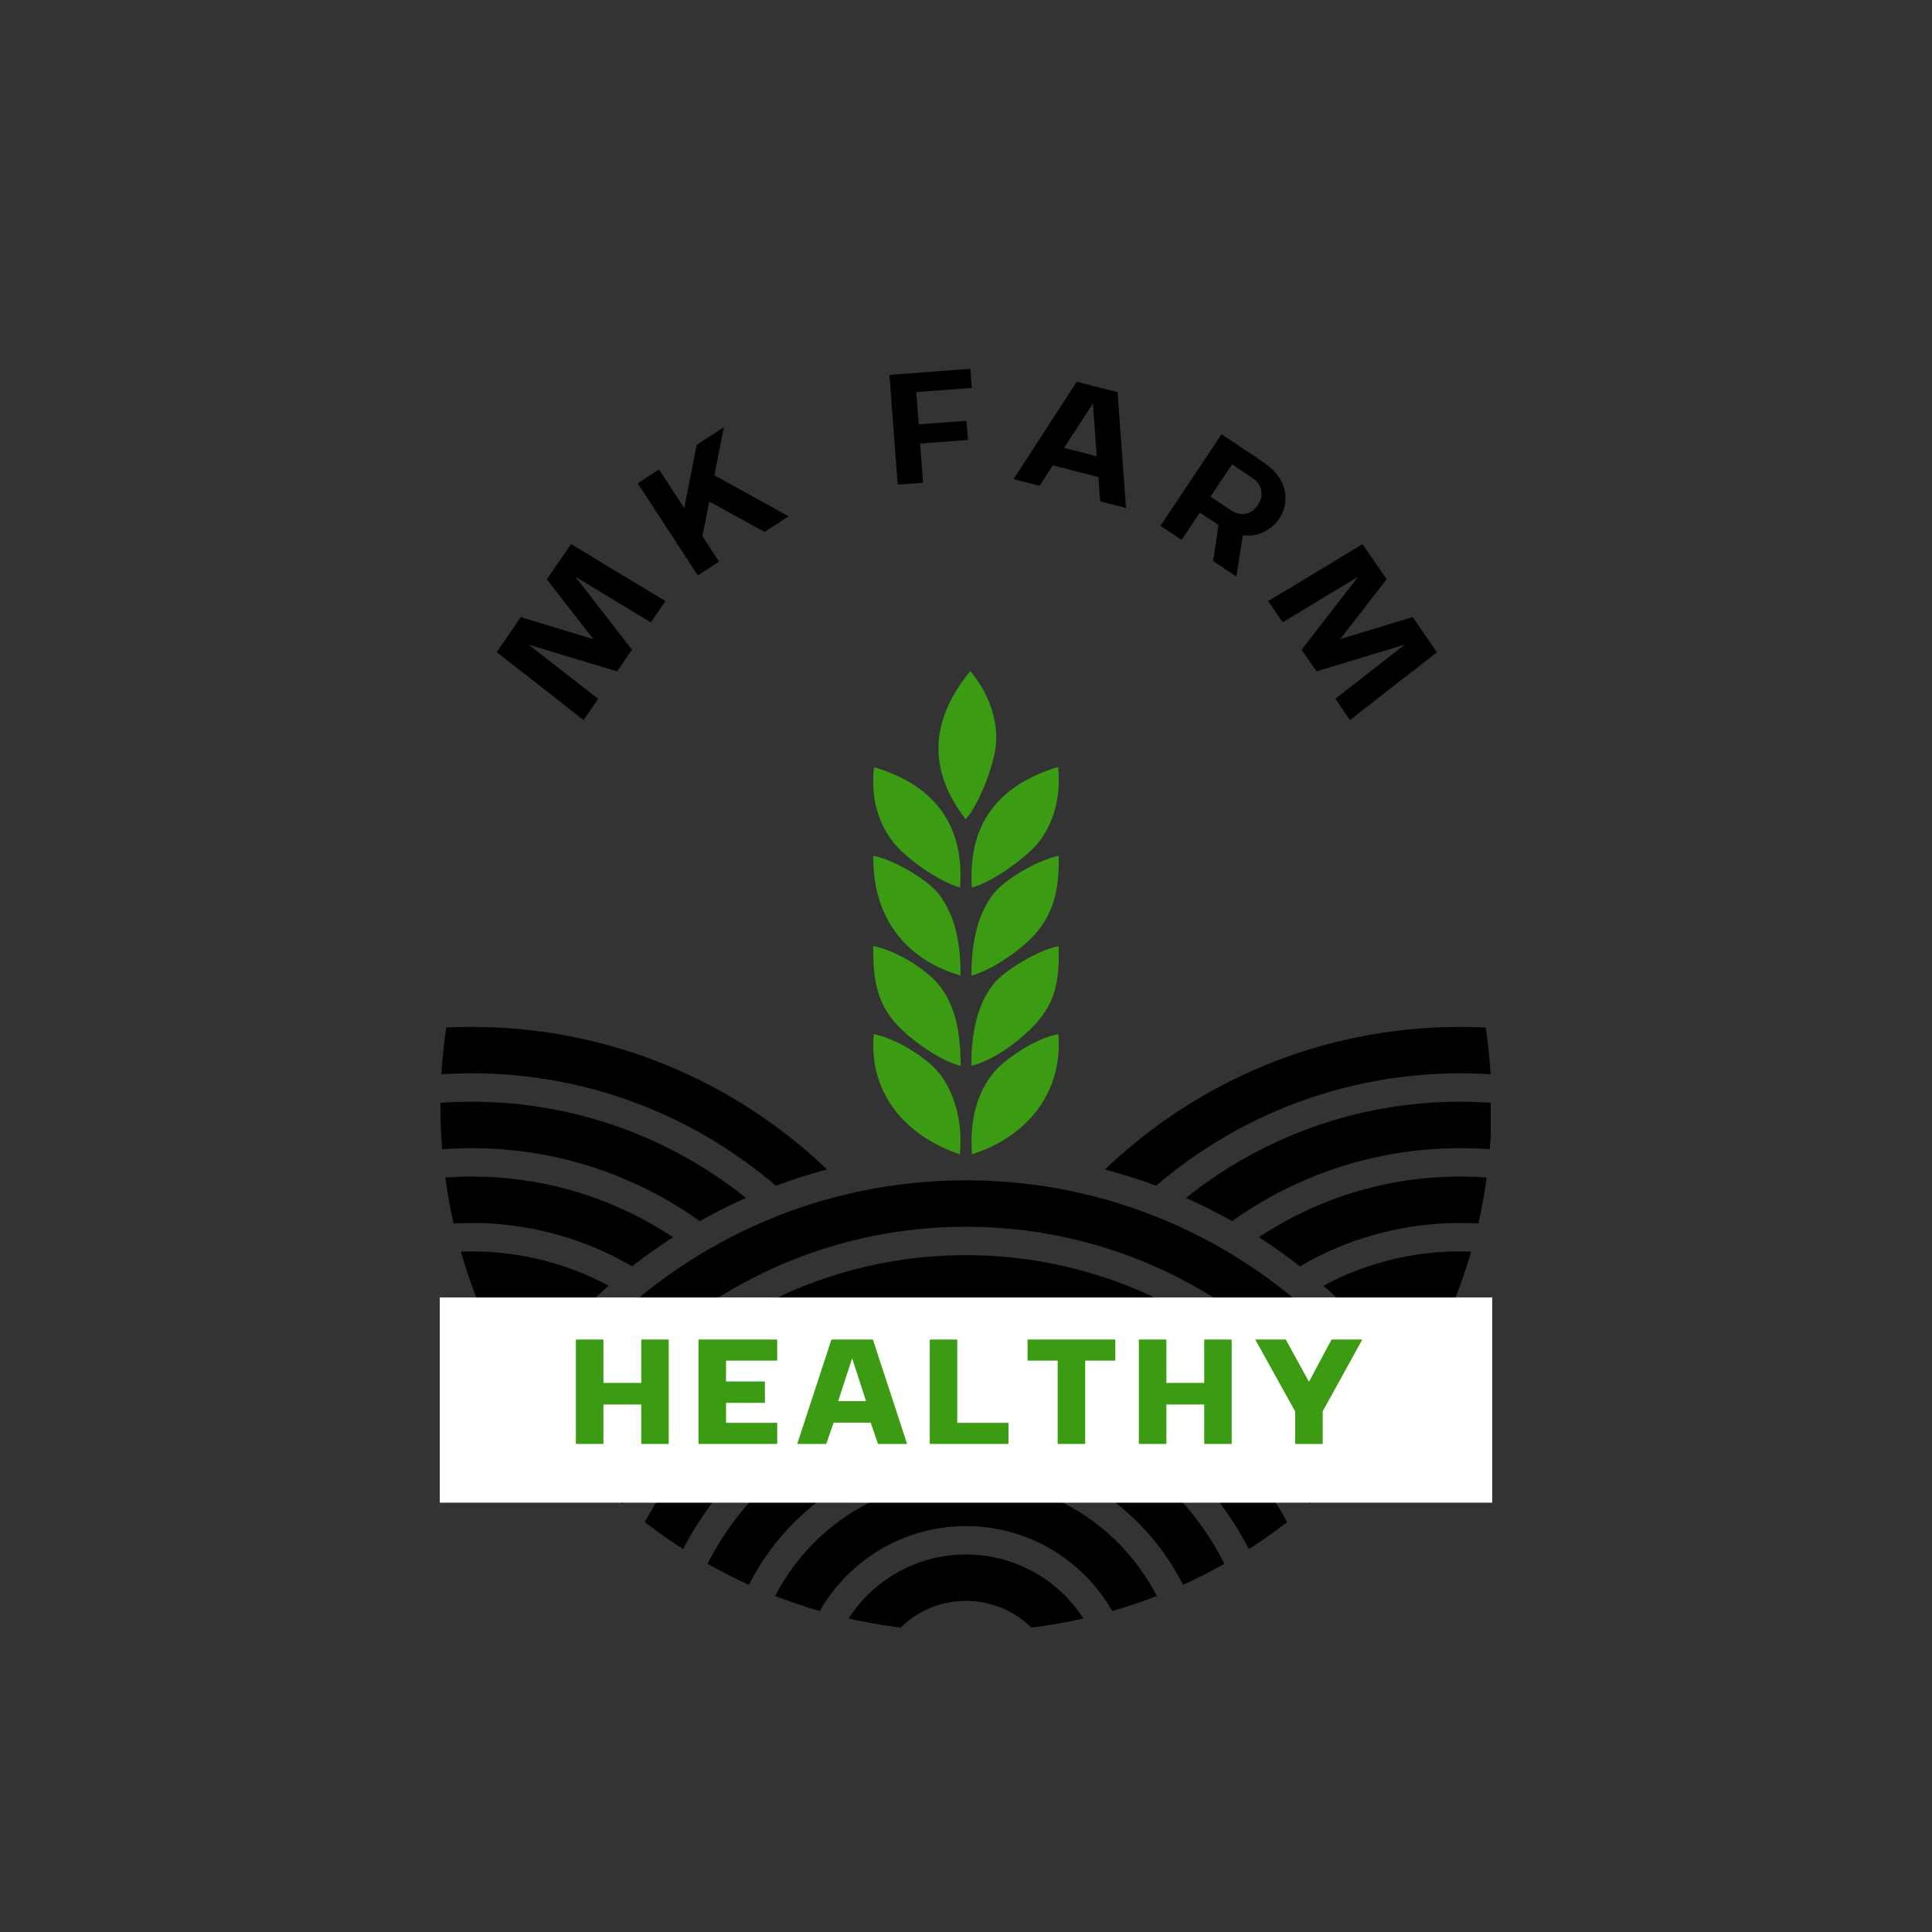 <svg xmlns="http://www.w3.org/2000/svg" xmlns:xlink="http://www.w3.org/1999/xlink" width="500" zoomAndPan="magnify" viewBox="0 0 375 375" height="500" preserveAspectRatio="xMidYMid meet" version="1.0"><rect x="0" y="0" width="375" height="375" fill="#333333" stroke="none"/><defs><g/><clipPath id="c60d87bf70"><path d="M 85.355 199 L 289.355 199 L 289.355 313 L 85.355 313 Z M 85.355 199 " clip-rule="nonzero"/></clipPath><clipPath id="5dee7acab9"><path d="M 85.355 213 L 289.355 213 L 289.355 316 L 85.355 316 Z M 85.355 213 " clip-rule="nonzero"/></clipPath><clipPath id="e768573604"><path d="M 169 130.254 L 206 130.254 L 206 225 L 169 225 Z M 169 130.254 " clip-rule="nonzero"/></clipPath><clipPath id="1d3e7bd352"><path d="M 85.355 251.832 L 289.645 251.832 L 289.645 291.672 L 85.355 291.672 Z M 85.355 251.832 " clip-rule="nonzero"/></clipPath></defs><g clip-path="url(#c60d87bf70)"><path fill="#000000" d="M 100.262 267.605 C 98.297 264.367 96.512 261.012 94.906 257.555 C 99.27 257.902 103.441 258.918 107.32 260.508 C 105.277 262.906 103.328 265.395 101.504 267.973 C 101.094 267.84 100.68 267.715 100.262 267.605 Z M 224.535 309.77 C 221.703 310.871 218.816 311.848 215.875 312.699 C 214.422 310.156 212.641 307.828 210.586 305.773 C 204.676 299.867 196.516 296.211 187.5 296.211 C 178.477 296.211 170.316 299.867 164.41 305.773 C 162.352 307.828 160.57 310.156 159.117 312.699 C 156.176 311.848 153.289 310.871 150.461 309.77 C 152.445 305.926 155.012 302.434 158.039 299.402 C 165.578 291.863 175.992 287.199 187.5 287.199 C 199 287.199 209.418 291.863 216.957 299.402 C 219.984 302.434 222.547 305.926 224.535 309.77 Z M 270.672 273.766 C 268.828 276.359 266.863 278.867 264.785 281.273 C 261.062 275.238 256.656 269.676 251.668 264.691 C 235.25 248.266 212.555 238.109 187.5 238.109 C 162.438 238.109 139.75 248.266 123.324 264.691 C 118.34 269.676 113.934 275.238 110.211 281.273 C 108.133 278.867 106.164 276.359 104.32 273.766 C 108.016 268.203 112.25 263.023 116.953 258.32 C 135.008 240.266 159.949 229.098 187.5 229.098 C 215.043 229.098 239.984 240.266 258.039 258.32 C 262.742 263.023 266.98 268.203 270.672 273.766 Z M 249.828 295.445 C 247.434 297.297 244.957 299.047 242.402 300.68 C 239.457 294.953 235.637 289.742 231.129 285.23 C 219.961 274.062 204.535 267.16 187.5 267.16 C 170.457 267.16 155.031 274.062 143.863 285.23 C 139.355 289.742 135.539 294.953 132.59 300.68 C 130.035 299.047 127.559 297.293 125.168 295.445 C 128.457 289.32 132.625 283.738 137.5 278.863 C 150.293 266.066 167.973 258.148 187.5 258.148 C 207.023 258.148 224.699 266.066 237.496 278.863 C 242.371 283.738 246.535 289.32 249.828 295.445 Z M 288.375 199.441 C 288.824 202.426 289.133 205.453 289.32 208.52 C 287.375 208.391 285.414 208.328 283.438 208.328 C 260.895 208.328 240.273 216.547 224.402 230.152 C 221.168 228.941 217.859 227.887 214.477 226.992 C 232.395 209.852 256.688 199.32 283.438 199.32 C 285.094 199.32 286.738 199.363 288.375 199.441 Z M 288.57 228.555 C 288.156 231.574 287.617 234.551 286.953 237.477 C 285.789 237.41 284.617 237.379 283.438 237.379 C 272.086 237.379 261.453 240.445 252.312 245.793 C 249.75 243.793 247.098 241.906 244.355 240.148 C 255.551 232.707 268.988 228.371 283.438 228.371 C 285.164 228.371 286.875 228.438 288.57 228.555 Z M 280.086 257.555 C 278.484 261.012 276.699 264.371 274.734 267.605 C 274.312 267.715 273.902 267.84 273.488 267.973 C 271.664 265.395 269.719 262.906 267.672 260.508 C 271.551 258.918 275.727 257.902 280.086 257.555 Z M 85.672 208.52 C 85.859 205.453 86.172 202.426 86.617 199.441 C 88.254 199.363 89.902 199.32 91.559 199.32 C 118.309 199.32 142.598 209.852 160.516 226.992 C 157.137 227.887 153.824 228.941 150.59 230.152 C 134.719 216.547 114.098 208.328 91.559 208.328 C 89.582 208.328 87.621 208.391 85.672 208.52 Z M 88.043 237.477 C 87.371 234.551 86.836 231.574 86.422 228.555 C 88.117 228.438 89.832 228.371 91.559 228.371 C 106.004 228.371 119.441 232.707 130.637 240.148 C 127.895 241.906 125.242 243.793 122.684 245.793 C 113.547 240.445 102.91 237.379 91.559 237.379 C 90.375 237.379 89.207 237.41 88.043 237.477 Z M 88.043 237.477 " fill-opacity="1" fill-rule="evenodd"/></g><g clip-path="url(#5dee7acab9)"><path fill="#000000" d="M 285.547 242.938 C 284.668 245.988 283.652 248.984 282.504 251.91 C 275.832 252.043 269.496 253.559 263.777 256.18 C 261.578 253.875 259.266 251.668 256.867 249.562 C 264.781 245.309 273.824 242.895 283.438 242.895 C 284.145 242.895 284.848 242.91 285.547 242.938 Z M 260.906 285.52 C 258.758 287.742 256.516 289.871 254.18 291.891 C 250.715 285.66 246.402 279.965 241.398 274.961 C 227.605 261.164 208.547 252.633 187.5 252.633 C 166.445 252.633 147.391 261.164 133.594 274.961 C 128.59 279.965 124.277 285.66 120.82 291.891 C 118.477 289.871 116.234 287.742 114.09 285.52 C 117.754 279.332 122.172 273.645 127.223 268.59 C 142.648 253.164 163.961 243.625 187.5 243.625 C 211.031 243.625 232.344 253.164 247.77 268.59 C 252.82 273.645 257.242 279.332 260.906 285.52 Z M 237.66 303.531 C 235.051 305.008 232.375 306.375 229.633 307.617 C 227.359 303.117 224.387 299.031 220.859 295.504 C 212.32 286.965 200.523 281.684 187.5 281.684 C 174.469 281.684 162.672 286.965 154.137 295.504 C 150.605 299.031 147.633 303.117 145.363 307.617 C 142.617 306.375 139.941 305.008 137.336 303.531 C 140.039 298.184 143.574 293.328 147.77 289.133 C 157.934 278.965 171.98 272.676 187.5 272.676 C 203.012 272.676 217.059 278.965 227.227 289.133 C 231.422 293.328 234.957 298.184 237.66 303.531 Z M 210.297 314.145 C 206.984 314.898 203.613 315.492 200.188 315.914 C 196.918 312.711 192.438 310.734 187.5 310.734 C 182.555 310.734 178.078 312.711 174.809 315.914 C 171.379 315.492 168.008 314.898 164.695 314.145 C 165.742 312.527 166.953 311.031 168.309 309.672 C 173.223 304.762 180.008 301.727 187.5 301.727 C 194.992 301.727 201.777 304.762 206.684 309.672 C 208.039 311.031 209.25 312.527 210.297 314.145 Z M 85.824 223.066 C 85.598 220.301 85.484 217.508 85.484 214.688 C 85.484 214.48 85.488 214.27 85.488 214.059 C 87.496 213.918 89.52 213.844 91.559 213.844 C 111.699 213.844 130.211 220.836 144.797 232.52 C 141.727 233.879 138.738 235.387 135.832 237.023 C 123.352 228.105 108.07 222.855 91.559 222.855 C 89.629 222.855 87.719 222.926 85.824 223.066 Z M 92.488 251.91 C 91.34 248.984 90.328 245.988 89.449 242.938 C 90.148 242.91 90.848 242.895 91.559 242.895 C 101.168 242.895 110.215 245.309 118.129 249.562 C 115.727 251.668 113.418 253.875 111.215 256.18 C 105.5 253.559 99.164 252.043 92.488 251.91 Z M 289.504 214.059 C 289.504 214.27 289.512 214.48 289.512 214.688 C 289.512 217.508 289.395 220.301 289.168 223.066 C 287.273 222.926 285.363 222.855 283.438 222.855 C 266.926 222.855 251.645 228.105 239.16 237.023 C 236.254 235.387 233.266 233.879 230.195 232.52 C 244.781 220.836 263.293 213.844 283.438 213.844 C 285.477 213.844 287.496 213.918 289.504 214.059 Z M 289.504 214.059 " fill-opacity="1" fill-rule="evenodd"/></g><g clip-path="url(#e768573604)"><path fill="#3b9b12" d="M 188.645 172.277 C 192.727 171.176 198.477 166.852 200.82 164.375 C 204.008 161.004 206.078 155.488 205.379 148.863 C 195.184 151.977 187.723 158.625 188.645 172.277 Z M 186.348 172.281 C 187.336 158.773 179.898 151.941 169.664 148.918 C 168.844 155.273 170.84 160.598 173.883 164.07 C 176.395 166.93 182.07 171.008 186.348 172.281 Z M 188.676 224.039 C 198.676 220.906 206.395 212.633 205.43 200.707 C 200.977 201.551 194.992 205.543 192.793 208.273 C 189.645 212.172 188.117 217.641 188.676 224.039 Z M 169.59 200.723 C 168.523 212.711 176.402 220.777 186.309 224.039 C 186.938 217.609 185.18 211.684 181.965 207.906 C 179.742 205.293 174.02 201.582 169.59 200.723 Z M 187.434 159.02 C 190.215 155.836 192.59 149.043 193.16 145.684 C 193.941 141.109 192.598 135.375 188.336 130.254 C 181.59 138.508 179.078 148.18 187.434 159.02 Z M 188.566 189.363 C 193.008 188.129 198.562 183.98 200.891 181.344 C 204.422 177.336 205.621 172.832 205.508 166.09 C 201.078 167.039 194.953 170.824 192.918 173.375 C 189.855 177.223 188.527 182.727 188.566 189.363 Z M 186.43 189.355 C 186.516 182.777 185.238 177.359 182.078 173.375 C 180.148 170.945 173.863 166.977 169.508 166.09 C 169.352 178.016 175.68 186.203 186.43 189.355 Z M 174.07 198.879 C 176.348 201.383 182.004 205.742 186.465 206.895 C 186.445 200.184 185.383 194.875 182.035 190.926 C 179.625 188.078 173.855 184.426 169.5 183.641 C 169.387 190.457 170.398 194.84 174.07 198.879 Z M 188.551 206.863 C 193.207 205.781 198.504 201.457 200.898 198.852 C 204.652 194.766 205.723 190.637 205.477 183.664 C 201.395 184.379 194.816 188.527 192.922 190.891 C 189.766 194.844 188.488 200.289 188.551 206.863 Z M 188.551 206.863 " fill-opacity="1" fill-rule="evenodd"/></g><g clip-path="url(#1d3e7bd352)"><path fill="#ffffff" d="M 85.355 251.832 L 289.695 251.832 L 289.695 291.672 L 85.355 291.672 Z M 85.355 251.832 " fill-opacity="1" fill-rule="nonzero"/></g><g fill="#000000" fill-opacity="1"><g transform="translate(112.421, 141.002)"><g><path d="M 0.844 -1.234 L -3.094 -4.328 C -3.844 -4.922 -4.797 -5.672 -5.953 -6.578 C -5.961 -6.586 -9.316 -9.195 -16.016 -14.406 L -11.328 -21.219 L 2.75 -16.938 L -6.281 -28.562 L -1.578 -35.391 C 0.992 -33.859 3.109 -32.578 4.766 -31.547 C 7.797 -29.711 10.359 -28.172 12.453 -26.922 C 12.867 -26.672 13.379 -26.359 13.984 -25.984 C 14.598 -25.609 15.188 -25.258 15.75 -24.938 C 16.312 -24.613 16.645 -24.414 16.75 -24.344 L 13.906 -20.203 L -0.75 -29.062 L 10.25 -14.891 L 7.344 -10.688 L -9.812 -15.875 L 3.688 -5.359 Z M 0.844 -1.234 "/></g></g></g><g fill="#000000" fill-opacity="1"><g transform="translate(133.876, 112.715)"><g><path d="M 1.562 -1.016 L -10.094 -18.906 L -5.969 -21.594 L -1.062 -14.078 L 1.344 -26.359 L 6.609 -29.781 L 4.797 -20.453 L 19.188 -12.5 L 14.531 -9.469 L 3.797 -15.375 L 2.453 -8.672 L 5.688 -3.703 Z M 1.562 -1.016 "/></g></g></g><g fill="#000000" fill-opacity="1"><g transform="translate(159.495, 98.281)"><g/></g></g><g fill="#000000" fill-opacity="1"><g transform="translate(172.38, 94.201)"><g><path d="M 1.859 -0.141 L 0.266 -21.438 L 15.953 -22.609 L 16.234 -18.906 L 5.469 -18.094 L 5.938 -11.828 L 15.219 -12.531 L 15.5 -8.812 L 6.219 -8.109 L 6.781 -0.5 Z M 1.859 -0.141 "/></g></g></g><g fill="#000000" fill-opacity="1"><g transform="translate(196.34, 92.907)"><g><path d="M 0.391 0.094 L 12.656 -18.812 L 20.578 -16.781 L 22.219 5.688 L 17.203 4.406 L 16.859 -0.312 L 8.016 -2.578 L 5.422 1.391 Z M 10.203 -5.984 L 16.531 -4.359 L 15.797 -14.578 Z M 10.203 -5.984 "/></g></g></g><g fill="#000000" fill-opacity="1"><g transform="translate(223.693, 101.021)"><g><path d="M 1.547 1.031 L 13.406 -16.734 L 21.453 -11.359 C 23.773 -9.805 25.164 -8.008 25.625 -5.969 C 26.082 -3.926 25.727 -2.035 24.562 -0.297 C 23.852 0.766 22.863 1.609 21.594 2.234 C 20.32 2.859 18.969 3.07 17.531 2.875 L 16.297 10.891 L 11.781 7.875 L 12.828 0.891 L 9.203 -1.531 L 5.656 3.781 Z M 11.266 -4.625 L 15.266 -1.953 C 16.172 -1.348 17.102 -1.133 18.062 -1.312 C 19.02 -1.488 19.816 -2.051 20.453 -3 C 21.086 -3.957 21.305 -4.914 21.109 -5.875 C 20.91 -6.832 20.359 -7.613 19.453 -8.219 L 15.453 -10.891 Z M 11.266 -4.625 "/></g></g></g><g fill="#000000" fill-opacity="1"><g transform="translate(245.287, 115.425)"><g><path d="M 0.844 1.234 L 5.156 -1.328 C 5.969 -1.816 7.004 -2.441 8.266 -3.203 C 8.273 -3.211 11.91 -5.414 19.172 -9.812 L 23.859 -3 L 14.844 8.625 L 28.906 4.344 L 33.609 11.172 C 31.266 13.035 29.316 14.555 27.766 15.734 C 24.961 17.898 22.609 19.742 20.703 21.266 C 20.305 21.555 19.82 21.922 19.25 22.359 C 18.688 22.797 18.156 23.219 17.656 23.625 C 17.156 24.031 16.852 24.27 16.75 24.344 L 13.906 20.203 L 27.406 9.688 L 10.25 14.891 L 7.344 10.688 L 18.344 -3.5 L 3.688 5.359 Z M 0.844 1.234 "/></g></g></g><g fill="#3b9b12" fill-opacity="1"><g transform="translate(110.157, 280.267)"><g><path d="M 6.969 0 L 1.625 0 L 1.625 -20.266 L 6.969 -20.266 L 6.969 -11.844 L 14.312 -11.844 L 14.312 -20.266 L 19.641 -20.266 L 19.641 0 L 14.312 0 L 14.312 -7.656 L 6.969 -7.656 Z M 6.969 0 "/></g></g></g><g fill="#3b9b12" fill-opacity="1"><g transform="translate(133.951, 280.267)"><g><path d="M 1.625 -20.266 L 16.906 -20.266 L 16.906 -16.172 L 6.969 -16.172 L 6.969 -12.125 L 14.516 -12.125 L 14.516 -7.969 L 6.969 -7.969 L 6.969 -4.094 L 16.906 -4.094 L 16.906 0 L 1.625 0 Z M 1.625 -20.266 "/></g></g></g><g fill="#3b9b12" fill-opacity="1"><g transform="translate(154.489, 280.267)"><g><path d="M 21.578 0 L 15.938 0 L 14.516 -4.125 L 7.312 -4.125 L 5.891 0 L 0.25 0 L 6.891 -20.266 L 14.938 -20.266 Z M 13.609 -8.312 L 10.906 -16.625 L 8.203 -8.312 Z M 13.609 -8.312 "/></g></g></g><g fill="#3b9b12" fill-opacity="1"><g transform="translate(178.837, 280.267)"><g><path d="M 1.625 -20.266 L 6.969 -20.266 L 6.969 -4.094 L 16.906 -4.094 L 16.906 0 L 1.625 0 Z M 1.625 -20.266 "/></g></g></g><g fill="#3b9b12" fill-opacity="1"><g transform="translate(199.029, 280.267)"><g><path d="M 11.609 0 L 6.266 0 L 6.266 -16.172 L 0.422 -16.172 L 0.422 -20.266 L 17.453 -20.266 L 17.453 -16.172 L 11.609 -16.172 Z M 11.609 0 "/></g></g></g><g fill="#3b9b12" fill-opacity="1"><g transform="translate(219.428, 280.267)"><g><path d="M 6.969 0 L 1.625 0 L 1.625 -20.266 L 6.969 -20.266 L 6.969 -11.844 L 14.312 -11.844 L 14.312 -20.266 L 19.641 -20.266 L 19.641 0 L 14.312 0 L 14.312 -7.656 L 6.969 -7.656 Z M 6.969 0 "/></g></g></g><g fill="#3b9b12" fill-opacity="1"><g transform="translate(243.222, 280.267)"><g><path d="M 8.172 -6.297 L 0.422 -20.266 L 6.344 -20.266 L 10.844 -12.062 L 15.234 -20.266 L 21.203 -20.266 L 13.516 -6.344 L 13.516 0 L 8.172 0 Z M 8.172 -6.297 "/></g></g></g></svg>